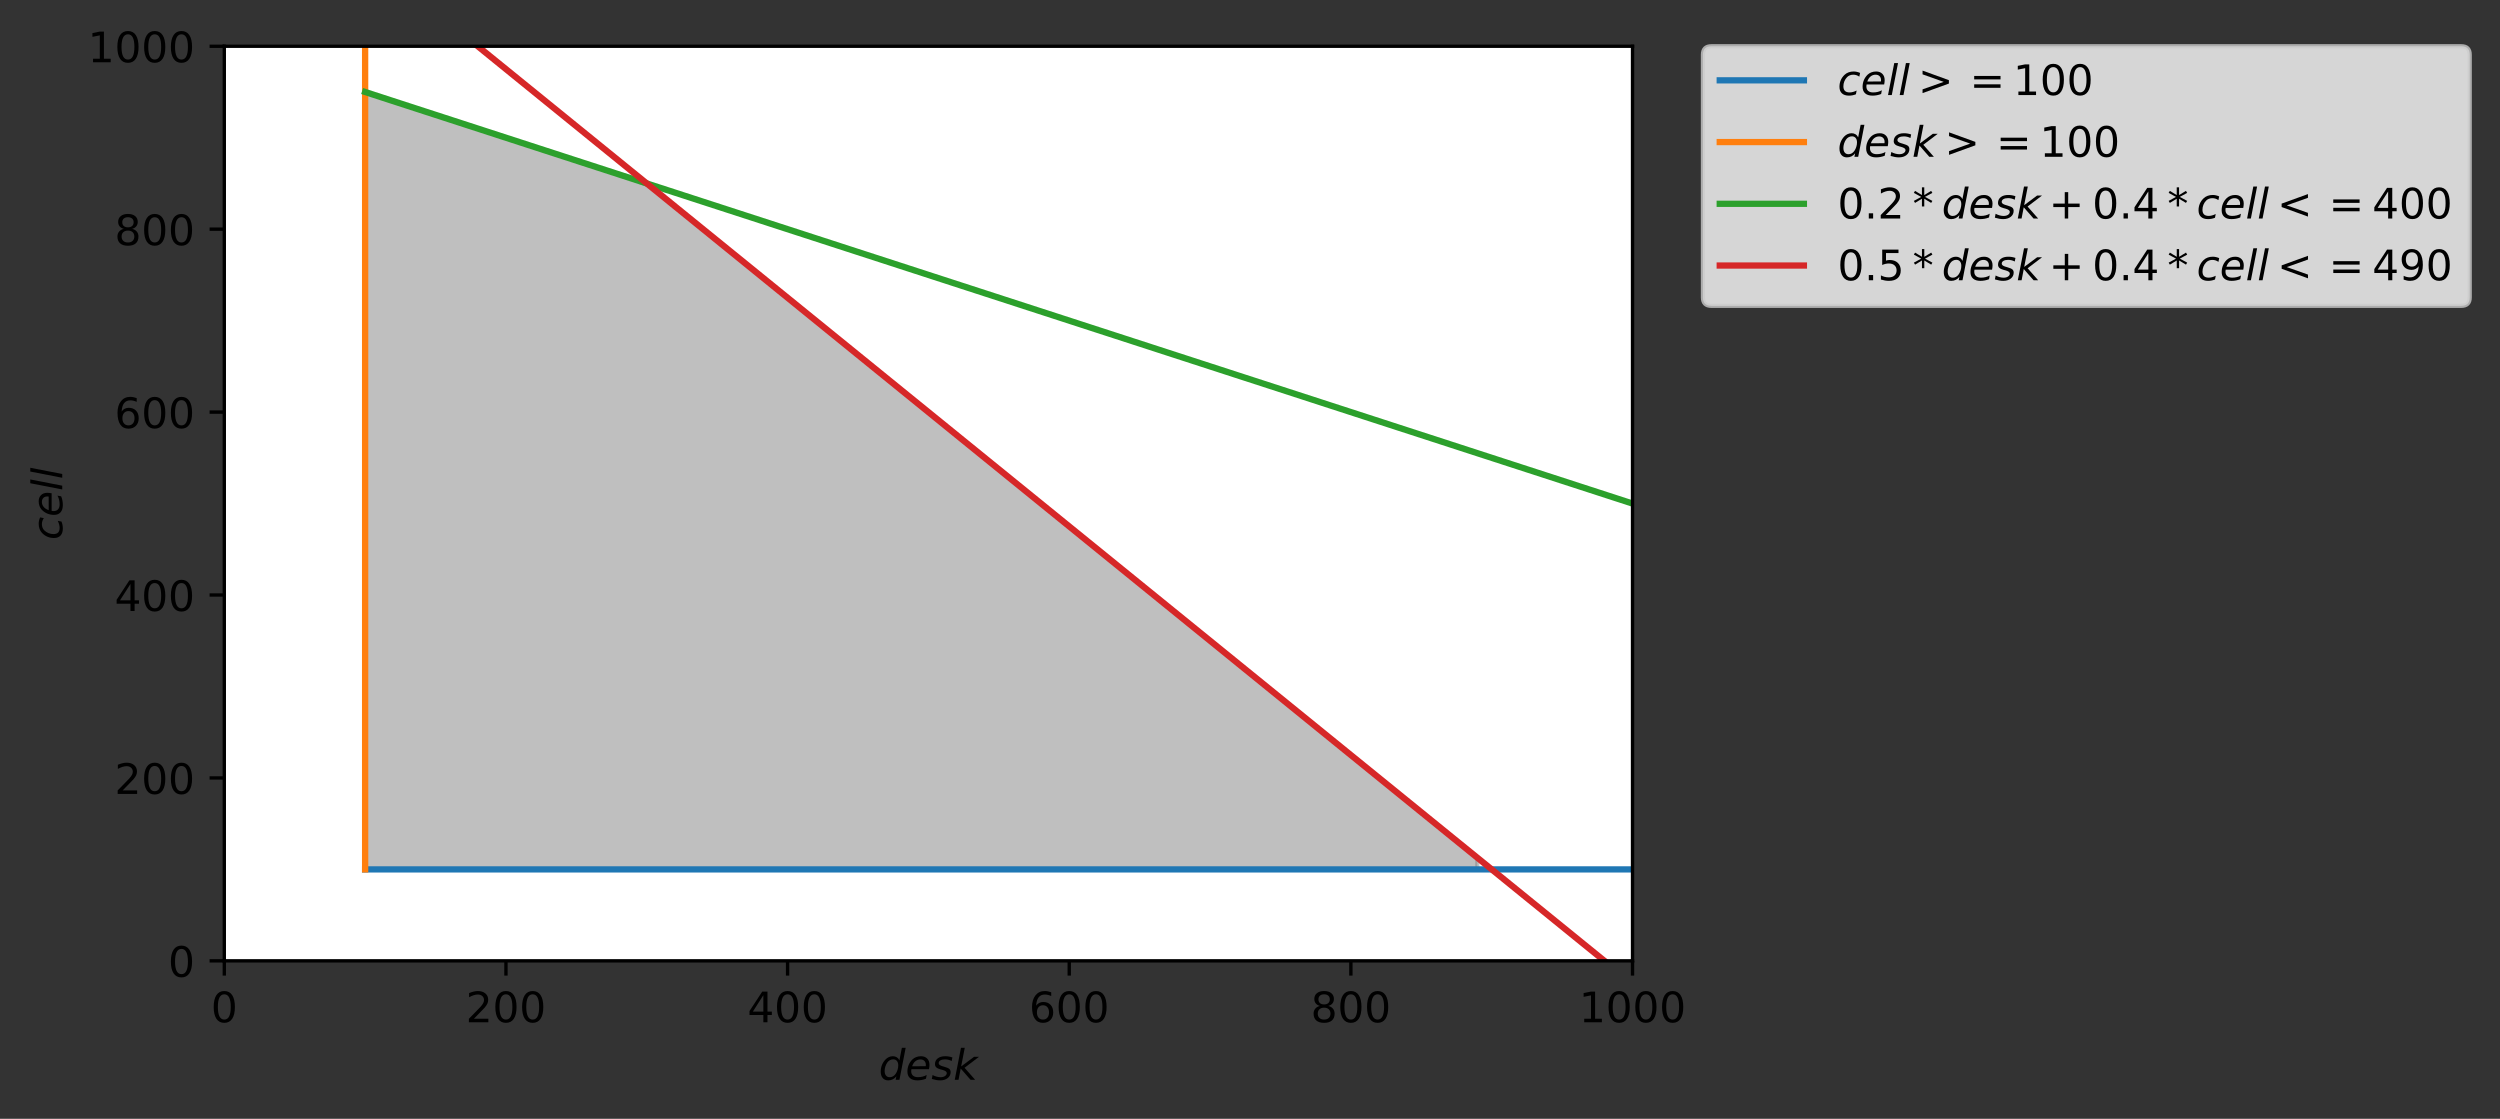 <?xml version="1.0" encoding="utf-8" standalone="no"?>
<!DOCTYPE svg PUBLIC "-//W3C//DTD SVG 1.1//EN"
  "http://www.w3.org/Graphics/SVG/1.1/DTD/svg11.dtd">
<!-- Created with matplotlib (https://matplotlib.org/) -->
<svg height="265.995pt" version="1.1" viewBox="0 0 594.368 265.995" width="594.368pt" xmlns="http://www.w3.org/2000/svg" xmlns:xlink="http://www.w3.org/1999/xlink">
 <rect x="0" y="0" width="594.368" height="265.995" fill="#333333" stroke="none"/>
 <defs>
  <style type="text/css">
*{stroke-linecap:butt;stroke-linejoin:round;}
  </style>
 </defs>
 <g id="figure_1">
  <g id="patch_1">
   <path d="M 0 265.995 
L 594.368 265.995 
L 594.368 0 
L 0 0 
z
" style="fill:none;"/>
  </g>
  <g id="axes_1">
   <g id="patch_2">
    <path d="M 53.328 228.439 
L 388.128 228.439 
L 388.128 10.999 
L 53.328 10.999 
z
" style="fill:#ffffff;"/>
   </g>
   <g id="PolyCollection_1">
    <defs>
     <path d="M 86.808 -244.124 
L 86.808 -59.3 
L 92.958 -59.3 
L 99.107 -59.3 
L 105.256 -59.3 
L 111.406 -59.3 
L 117.555 -59.3 
L 123.704 -59.3 
L 129.854 -59.3 
L 136.003 -59.3 
L 142.153 -59.3 
L 148.302 -59.3 
L 154.451 -59.3 
L 160.601 -59.3 
L 166.75 -59.3 
L 172.9 -59.3 
L 179.049 -59.3 
L 185.198 -59.3 
L 191.348 -59.3 
L 197.497 -59.3 
L 203.646 -59.3 
L 209.796 -59.3 
L 215.945 -59.3 
L 222.095 -59.3 
L 228.244 -59.3 
L 234.393 -59.3 
L 240.543 -59.3 
L 246.692 -59.3 
L 252.842 -59.3 
L 258.991 -59.3 
L 265.14 -59.3 
L 271.29 -59.3 
L 277.439 -59.3 
L 283.589 -59.3 
L 289.738 -59.3 
L 295.887 -59.3 
L 302.037 -59.3 
L 308.186 -59.3 
L 314.335 -59.3 
L 320.485 -59.3 
L 326.634 -59.3 
L 332.784 -59.3 
L 338.933 -59.3 
L 345.082 -59.3 
L 351.232 -59.3 
L 351.232 -62.074 
L 351.232 -62.074 
L 345.082 -67.066 
L 338.933 -72.058 
L 332.784 -77.05 
L 326.634 -82.043 
L 320.485 -87.035 
L 314.335 -92.027 
L 308.186 -97.019 
L 302.037 -102.012 
L 295.887 -107.004 
L 289.738 -111.996 
L 283.589 -116.988 
L 277.439 -121.981 
L 271.29 -126.973 
L 265.14 -131.965 
L 258.991 -136.957 
L 252.842 -141.95 
L 246.692 -146.942 
L 240.543 -151.934 
L 234.393 -156.926 
L 228.244 -161.919 
L 222.095 -166.911 
L 215.945 -171.903 
L 209.796 -176.895 
L 203.646 -181.888 
L 197.497 -186.88 
L 191.348 -191.872 
L 185.198 -196.864 
L 179.049 -201.857 
L 172.9 -206.849 
L 166.75 -211.841 
L 160.601 -216.833 
L 154.451 -221.826 
L 148.302 -224.155 
L 142.153 -226.152 
L 136.003 -228.149 
L 129.854 -230.146 
L 123.704 -232.143 
L 117.555 -234.14 
L 111.406 -236.137 
L 105.256 -238.134 
L 99.107 -240.13 
L 92.958 -242.127 
L 86.808 -244.124 
z
" id="m9bfd7ae52c" style="stroke:#808080;stroke-opacity:0.5;"/>
    </defs>
    <g clip-path="url(#pebd5f748b8)">
     <use style="fill:#808080;fill-opacity:0.5;stroke:#808080;stroke-opacity:0.5;" x="0" xlink:href="#m9bfd7ae52c" y="265.995"/>
    </g>
   </g>
   <g id="matplotlib.axis_1">
    <g id="xtick_1">
     <g id="line2d_1">
      <defs>
       <path d="M 0 0 
L 0 3.5 
" id="m5b4a5609f5" style="stroke:#000000;stroke-width:0.8;"/>
      </defs>
      <g>
       <use style="stroke:#000000;stroke-width:0.8;" x="53.328" xlink:href="#m5b4a5609f5" y="228.439"/>
      </g>
     </g>
     <g id="text_1">
      <!-- 0 -->
      <defs>
       <path d="M 31.781 66.406 
Q 24.172 66.406 20.328 58.906 
Q 16.5 51.422 16.5 36.375 
Q 16.5 21.391 20.328 13.891 
Q 24.172 6.391 31.781 6.391 
Q 39.453 6.391 43.281 13.891 
Q 47.125 21.391 47.125 36.375 
Q 47.125 51.422 43.281 58.906 
Q 39.453 66.406 31.781 66.406 
z
M 31.781 74.219 
Q 44.047 74.219 50.516 64.516 
Q 56.984 54.828 56.984 36.375 
Q 56.984 17.969 50.516 8.266 
Q 44.047 -1.422 31.781 -1.422 
Q 19.531 -1.422 13.062 8.266 
Q 6.594 17.969 6.594 36.375 
Q 6.594 54.828 13.062 64.516 
Q 19.531 74.219 31.781 74.219 
z
" id="DejaVuSans-48"/>
      </defs>
      <g transform="translate(50.147 243.038)scale(0.1 -0.1)">
       <use xlink:href="#DejaVuSans-48"/>
      </g>
     </g>
    </g>
    <g id="xtick_2">
     <g id="line2d_2">
      <g>
       <use style="stroke:#000000;stroke-width:0.8;" x="120.288" xlink:href="#m5b4a5609f5" y="228.439"/>
      </g>
     </g>
     <g id="text_2">
      <!-- 200 -->
      <defs>
       <path d="M 19.188 8.297 
L 53.609 8.297 
L 53.609 0 
L 7.328 0 
L 7.328 8.297 
Q 12.938 14.109 22.625 23.891 
Q 32.328 33.688 34.812 36.531 
Q 39.547 41.844 41.422 45.531 
Q 43.312 49.219 43.312 52.781 
Q 43.312 58.594 39.234 62.25 
Q 35.156 65.922 28.609 65.922 
Q 23.969 65.922 18.812 64.312 
Q 13.672 62.703 7.812 59.422 
L 7.812 69.391 
Q 13.766 71.781 18.938 73 
Q 24.125 74.219 28.422 74.219 
Q 39.75 74.219 46.484 68.547 
Q 53.219 62.891 53.219 53.422 
Q 53.219 48.922 51.531 44.891 
Q 49.859 40.875 45.406 35.406 
Q 44.188 33.984 37.641 27.219 
Q 31.109 20.453 19.188 8.297 
z
" id="DejaVuSans-50"/>
      </defs>
      <g transform="translate(110.744 243.038)scale(0.1 -0.1)">
       <use xlink:href="#DejaVuSans-50"/>
       <use x="63.623" xlink:href="#DejaVuSans-48"/>
       <use x="127.246" xlink:href="#DejaVuSans-48"/>
      </g>
     </g>
    </g>
    <g id="xtick_3">
     <g id="line2d_3">
      <g>
       <use style="stroke:#000000;stroke-width:0.8;" x="187.248" xlink:href="#m5b4a5609f5" y="228.439"/>
      </g>
     </g>
     <g id="text_3">
      <!-- 400 -->
      <defs>
       <path d="M 37.797 64.312 
L 12.891 25.391 
L 37.797 25.391 
z
M 35.203 72.906 
L 47.609 72.906 
L 47.609 25.391 
L 58.016 25.391 
L 58.016 17.188 
L 47.609 17.188 
L 47.609 0 
L 37.797 0 
L 37.797 17.188 
L 4.891 17.188 
L 4.891 26.703 
z
" id="DejaVuSans-52"/>
      </defs>
      <g transform="translate(177.704 243.038)scale(0.1 -0.1)">
       <use xlink:href="#DejaVuSans-52"/>
       <use x="63.623" xlink:href="#DejaVuSans-48"/>
       <use x="127.246" xlink:href="#DejaVuSans-48"/>
      </g>
     </g>
    </g>
    <g id="xtick_4">
     <g id="line2d_4">
      <g>
       <use style="stroke:#000000;stroke-width:0.8;" x="254.208" xlink:href="#m5b4a5609f5" y="228.439"/>
      </g>
     </g>
     <g id="text_4">
      <!-- 600 -->
      <defs>
       <path d="M 33.016 40.375 
Q 26.375 40.375 22.484 35.828 
Q 18.609 31.297 18.609 23.391 
Q 18.609 15.531 22.484 10.953 
Q 26.375 6.391 33.016 6.391 
Q 39.656 6.391 43.531 10.953 
Q 47.406 15.531 47.406 23.391 
Q 47.406 31.297 43.531 35.828 
Q 39.656 40.375 33.016 40.375 
z
M 52.594 71.297 
L 52.594 62.312 
Q 48.875 64.062 45.094 64.984 
Q 41.312 65.922 37.594 65.922 
Q 27.828 65.922 22.672 59.328 
Q 17.531 52.734 16.797 39.406 
Q 19.672 43.656 24.016 45.922 
Q 28.375 48.188 33.594 48.188 
Q 44.578 48.188 50.953 41.516 
Q 57.328 34.859 57.328 23.391 
Q 57.328 12.156 50.688 5.359 
Q 44.047 -1.422 33.016 -1.422 
Q 20.359 -1.422 13.672 8.266 
Q 6.984 17.969 6.984 36.375 
Q 6.984 53.656 15.188 63.938 
Q 23.391 74.219 37.203 74.219 
Q 40.922 74.219 44.703 73.484 
Q 48.484 72.75 52.594 71.297 
z
" id="DejaVuSans-54"/>
      </defs>
      <g transform="translate(244.664 243.038)scale(0.1 -0.1)">
       <use xlink:href="#DejaVuSans-54"/>
       <use x="63.623" xlink:href="#DejaVuSans-48"/>
       <use x="127.246" xlink:href="#DejaVuSans-48"/>
      </g>
     </g>
    </g>
    <g id="xtick_5">
     <g id="line2d_5">
      <g>
       <use style="stroke:#000000;stroke-width:0.8;" x="321.168" xlink:href="#m5b4a5609f5" y="228.439"/>
      </g>
     </g>
     <g id="text_5">
      <!-- 800 -->
      <defs>
       <path d="M 31.781 34.625 
Q 24.75 34.625 20.719 30.859 
Q 16.703 27.094 16.703 20.516 
Q 16.703 13.922 20.719 10.156 
Q 24.75 6.391 31.781 6.391 
Q 38.812 6.391 42.859 10.172 
Q 46.922 13.969 46.922 20.516 
Q 46.922 27.094 42.891 30.859 
Q 38.875 34.625 31.781 34.625 
z
M 21.922 38.812 
Q 15.578 40.375 12.031 44.719 
Q 8.5 49.078 8.5 55.328 
Q 8.5 64.062 14.719 69.141 
Q 20.953 74.219 31.781 74.219 
Q 42.672 74.219 48.875 69.141 
Q 55.078 64.062 55.078 55.328 
Q 55.078 49.078 51.531 44.719 
Q 48 40.375 41.703 38.812 
Q 48.828 37.156 52.797 32.312 
Q 56.781 27.484 56.781 20.516 
Q 56.781 9.906 50.312 4.234 
Q 43.844 -1.422 31.781 -1.422 
Q 19.734 -1.422 13.25 4.234 
Q 6.781 9.906 6.781 20.516 
Q 6.781 27.484 10.781 32.312 
Q 14.797 37.156 21.922 38.812 
z
M 18.312 54.391 
Q 18.312 48.734 21.844 45.562 
Q 25.391 42.391 31.781 42.391 
Q 38.141 42.391 41.719 45.562 
Q 45.312 48.734 45.312 54.391 
Q 45.312 60.062 41.719 63.234 
Q 38.141 66.406 31.781 66.406 
Q 25.391 66.406 21.844 63.234 
Q 18.312 60.062 18.312 54.391 
z
" id="DejaVuSans-56"/>
      </defs>
      <g transform="translate(311.624 243.038)scale(0.1 -0.1)">
       <use xlink:href="#DejaVuSans-56"/>
       <use x="63.623" xlink:href="#DejaVuSans-48"/>
       <use x="127.246" xlink:href="#DejaVuSans-48"/>
      </g>
     </g>
    </g>
    <g id="xtick_6">
     <g id="line2d_6">
      <g>
       <use style="stroke:#000000;stroke-width:0.8;" x="388.128" xlink:href="#m5b4a5609f5" y="228.439"/>
      </g>
     </g>
     <g id="text_6">
      <!-- 1000 -->
      <defs>
       <path d="M 12.406 8.297 
L 28.516 8.297 
L 28.516 63.922 
L 10.984 60.406 
L 10.984 69.391 
L 28.422 72.906 
L 38.281 72.906 
L 38.281 8.297 
L 54.391 8.297 
L 54.391 0 
L 12.406 0 
z
" id="DejaVuSans-49"/>
      </defs>
      <g transform="translate(375.403 243.038)scale(0.1 -0.1)">
       <use xlink:href="#DejaVuSans-49"/>
       <use x="63.623" xlink:href="#DejaVuSans-48"/>
       <use x="127.246" xlink:href="#DejaVuSans-48"/>
       <use x="190.869" xlink:href="#DejaVuSans-48"/>
      </g>
     </g>
    </g>
    <g id="text_7">
     <!-- $desk$ -->
     <defs>
      <path d="M 41.797 8.203 
Q 38.188 3.469 33.25 1.016 
Q 28.328 -1.422 22.312 -1.422 
Q 14.109 -1.422 9.344 4.172 
Q 4.594 9.766 4.594 19.484 
Q 4.594 27.594 7.469 34.938 
Q 10.359 42.281 15.828 48.094 
Q 19.438 51.953 23.969 53.969 
Q 28.516 56 33.5 56 
Q 38.766 56 42.797 53.453 
Q 46.828 50.922 49.031 46.188 
L 54.891 75.984 
L 63.922 75.984 
L 49.125 0 
L 40.094 0 
z
M 13.922 21.094 
Q 13.922 14.016 17.109 10.062 
Q 20.312 6.109 25.984 6.109 
Q 30.172 6.109 33.766 8.125 
Q 37.359 10.156 40.094 14.109 
Q 42.969 18.219 44.625 23.578 
Q 46.297 28.953 46.297 34.188 
Q 46.297 40.969 43.094 44.766 
Q 39.891 48.578 34.281 48.578 
Q 30.031 48.578 26.359 46.578 
Q 22.703 44.578 20.125 40.828 
Q 17.281 36.766 15.594 31.391 
Q 13.922 26.031 13.922 21.094 
z
" id="DejaVuSans-Oblique-100"/>
      <path d="M 48.094 32.234 
Q 48.25 33.016 48.312 33.844 
Q 48.391 34.672 48.391 35.5 
Q 48.391 41.453 44.891 44.922 
Q 41.406 48.391 35.406 48.391 
Q 28.719 48.391 23.578 44.156 
Q 18.453 39.938 15.828 32.172 
z
M 55.906 25.203 
L 14.109 25.203 
Q 13.812 23.344 13.719 22.266 
Q 13.625 21.188 13.625 20.406 
Q 13.625 13.625 17.797 9.906 
Q 21.969 6.203 29.594 6.203 
Q 35.453 6.203 40.672 7.516 
Q 45.906 8.844 50.391 11.375 
L 48.688 2.484 
Q 43.844 0.531 38.688 -0.438 
Q 33.547 -1.422 28.219 -1.422 
Q 16.844 -1.422 10.719 4.016 
Q 4.594 9.469 4.594 19.484 
Q 4.594 28.031 7.641 35.375 
Q 10.688 42.719 16.609 48.484 
Q 20.406 52.094 25.656 54.047 
Q 30.906 56 36.812 56 
Q 46.094 56 51.578 50.438 
Q 57.078 44.875 57.078 35.5 
Q 57.078 33.25 56.781 30.688 
Q 56.5 28.125 55.906 25.203 
z
" id="DejaVuSans-Oblique-101"/>
      <path d="M 50 53.078 
L 48.297 44.578 
Q 44.734 46.531 40.766 47.5 
Q 36.812 48.484 32.625 48.484 
Q 25.531 48.484 21.453 46.062 
Q 17.391 43.656 17.391 39.5 
Q 17.391 34.672 26.859 32.078 
Q 27.594 31.891 27.938 31.781 
L 30.812 30.906 
Q 39.797 28.422 42.797 25.688 
Q 45.797 22.953 45.797 18.219 
Q 45.797 9.516 38.891 4.047 
Q 31.984 -1.422 20.797 -1.422 
Q 16.453 -1.422 11.672 -0.578 
Q 6.891 0.25 1.125 2 
L 2.875 11.281 
Q 7.812 8.734 12.594 7.422 
Q 17.391 6.109 21.781 6.109 
Q 28.375 6.109 32.5 8.938 
Q 36.625 11.766 36.625 16.109 
Q 36.625 20.797 25.781 23.688 
L 24.859 23.922 
L 21.781 24.703 
Q 14.938 26.516 11.766 29.469 
Q 8.594 32.422 8.594 37.016 
Q 8.594 45.75 15.156 50.875 
Q 21.734 56 33.016 56 
Q 37.453 56 41.672 55.266 
Q 45.906 54.547 50 53.078 
z
" id="DejaVuSans-Oblique-115"/>
      <path d="M 18.312 75.984 
L 27.297 75.984 
L 18.703 31.688 
L 49.516 54.688 
L 61.188 54.688 
L 26.812 28.516 
L 51.906 0 
L 41.016 0 
L 17.672 26.703 
L 12.5 0 
L 3.516 0 
z
" id="DejaVuSans-Oblique-107"/>
     </defs>
     <g transform="translate(208.928 256.716)scale(0.1 -0.1)">
      <use transform="translate(0 0.016)" xlink:href="#DejaVuSans-Oblique-100"/>
      <use transform="translate(63.477 0.016)" xlink:href="#DejaVuSans-Oblique-101"/>
      <use transform="translate(125 0.016)" xlink:href="#DejaVuSans-Oblique-115"/>
      <use transform="translate(177.1 0.016)" xlink:href="#DejaVuSans-Oblique-107"/>
     </g>
    </g>
   </g>
   <g id="matplotlib.axis_2">
    <g id="ytick_1">
     <g id="line2d_7">
      <defs>
       <path d="M 0 0 
L -3.5 0 
" id="mddec22f35f" style="stroke:#000000;stroke-width:0.8;"/>
      </defs>
      <g>
       <use style="stroke:#000000;stroke-width:0.8;" x="53.328" xlink:href="#mddec22f35f" y="228.439"/>
      </g>
     </g>
     <g id="text_8">
      <!-- 0 -->
      <g transform="translate(39.966 232.238)scale(0.1 -0.1)">
       <use xlink:href="#DejaVuSans-48"/>
      </g>
     </g>
    </g>
    <g id="ytick_2">
     <g id="line2d_8">
      <g>
       <use style="stroke:#000000;stroke-width:0.8;" x="53.328" xlink:href="#mddec22f35f" y="184.951"/>
      </g>
     </g>
     <g id="text_9">
      <!-- 200 -->
      <g transform="translate(27.241 188.75)scale(0.1 -0.1)">
       <use xlink:href="#DejaVuSans-50"/>
       <use x="63.623" xlink:href="#DejaVuSans-48"/>
       <use x="127.246" xlink:href="#DejaVuSans-48"/>
      </g>
     </g>
    </g>
    <g id="ytick_3">
     <g id="line2d_9">
      <g>
       <use style="stroke:#000000;stroke-width:0.8;" x="53.328" xlink:href="#mddec22f35f" y="141.463"/>
      </g>
     </g>
     <g id="text_10">
      <!-- 400 -->
      <g transform="translate(27.241 145.262)scale(0.1 -0.1)">
       <use xlink:href="#DejaVuSans-52"/>
       <use x="63.623" xlink:href="#DejaVuSans-48"/>
       <use x="127.246" xlink:href="#DejaVuSans-48"/>
      </g>
     </g>
    </g>
    <g id="ytick_4">
     <g id="line2d_10">
      <g>
       <use style="stroke:#000000;stroke-width:0.8;" x="53.328" xlink:href="#mddec22f35f" y="97.975"/>
      </g>
     </g>
     <g id="text_11">
      <!-- 600 -->
      <g transform="translate(27.241 101.774)scale(0.1 -0.1)">
       <use xlink:href="#DejaVuSans-54"/>
       <use x="63.623" xlink:href="#DejaVuSans-48"/>
       <use x="127.246" xlink:href="#DejaVuSans-48"/>
      </g>
     </g>
    </g>
    <g id="ytick_5">
     <g id="line2d_11">
      <g>
       <use style="stroke:#000000;stroke-width:0.8;" x="53.328" xlink:href="#mddec22f35f" y="54.487"/>
      </g>
     </g>
     <g id="text_12">
      <!-- 800 -->
      <g transform="translate(27.241 58.286)scale(0.1 -0.1)">
       <use xlink:href="#DejaVuSans-56"/>
       <use x="63.623" xlink:href="#DejaVuSans-48"/>
       <use x="127.246" xlink:href="#DejaVuSans-48"/>
      </g>
     </g>
    </g>
    <g id="ytick_6">
     <g id="line2d_12">
      <g>
       <use style="stroke:#000000;stroke-width:0.8;" x="53.328" xlink:href="#mddec22f35f" y="10.999"/>
      </g>
     </g>
     <g id="text_13">
      <!-- 1000 -->
      <g transform="translate(20.878 14.798)scale(0.1 -0.1)">
       <use xlink:href="#DejaVuSans-49"/>
       <use x="63.623" xlink:href="#DejaVuSans-48"/>
       <use x="127.246" xlink:href="#DejaVuSans-48"/>
       <use x="190.869" xlink:href="#DejaVuSans-48"/>
      </g>
     </g>
    </g>
    <g id="text_14">
     <!-- $cell$ -->
     <defs>
      <path d="M 53.609 52.594 
L 51.812 43.703 
Q 48.578 46.047 44.938 47.219 
Q 41.312 48.391 37.406 48.391 
Q 33.109 48.391 29.219 46.875 
Q 25.344 45.359 22.703 42.578 
Q 18.5 38.328 16.203 32.609 
Q 13.922 26.906 13.922 20.797 
Q 13.922 13.422 17.609 9.812 
Q 21.297 6.203 28.812 6.203 
Q 32.516 6.203 36.688 7.328 
Q 40.875 8.453 45.406 10.688 
L 43.703 1.812 
Q 39.797 0.203 35.672 -0.609 
Q 31.547 -1.422 27.203 -1.422 
Q 16.312 -1.422 10.453 4.016 
Q 4.594 9.469 4.594 19.578 
Q 4.594 28.078 7.641 35.234 
Q 10.688 42.391 16.703 48.094 
Q 20.797 52 26.312 54 
Q 31.844 56 38.375 56 
Q 42.188 56 45.938 55.141 
Q 49.703 54.297 53.609 52.594 
z
" id="DejaVuSans-Oblique-99"/>
      <path d="M 18.312 75.984 
L 27.297 75.984 
L 12.5 0 
L 3.516 0 
z
" id="DejaVuSans-Oblique-108"/>
     </defs>
     <g transform="translate(14.798 128.369)rotate(-90)scale(0.1 -0.1)">
      <use transform="translate(0 0.016)" xlink:href="#DejaVuSans-Oblique-99"/>
      <use transform="translate(54.98 0.016)" xlink:href="#DejaVuSans-Oblique-101"/>
      <use transform="translate(116.504 0.016)" xlink:href="#DejaVuSans-Oblique-108"/>
      <use transform="translate(144.287 0.016)" xlink:href="#DejaVuSans-Oblique-108"/>
     </g>
    </g>
   </g>
   <g id="line2d_13">
    <path clip-path="url(#pebd5f748b8)" d="M 86.808 206.695 
L 92.958 206.695 
L 99.107 206.695 
L 105.256 206.695 
L 111.406 206.695 
L 117.555 206.695 
L 123.704 206.695 
L 129.854 206.695 
L 136.003 206.695 
L 142.153 206.695 
L 148.302 206.695 
L 154.451 206.695 
L 160.601 206.695 
L 166.75 206.695 
L 172.9 206.695 
L 179.049 206.695 
L 185.198 206.695 
L 191.348 206.695 
L 197.497 206.695 
L 203.646 206.695 
L 209.796 206.695 
L 215.945 206.695 
L 222.095 206.695 
L 228.244 206.695 
L 234.393 206.695 
L 240.543 206.695 
L 246.692 206.695 
L 252.842 206.695 
L 258.991 206.695 
L 265.14 206.695 
L 271.29 206.695 
L 277.439 206.695 
L 283.589 206.695 
L 289.738 206.695 
L 295.887 206.695 
L 302.037 206.695 
L 308.186 206.695 
L 314.335 206.695 
L 320.485 206.695 
L 326.634 206.695 
L 332.784 206.695 
L 338.933 206.695 
L 345.082 206.695 
L 351.232 206.695 
L 357.381 206.695 
L 363.531 206.695 
L 369.68 206.695 
L 375.829 206.695 
L 381.979 206.695 
L 388.128 206.695 
" style="fill:none;stroke:#1f77b4;stroke-linecap:square;stroke-width:1.5;"/>
   </g>
   <g id="line2d_14">
    <path clip-path="url(#pebd5f748b8)" d="M 86.808 206.695 
L 86.808 202.701 
L 86.808 198.708 
L 86.808 194.714 
L 86.808 190.72 
L 86.808 186.726 
L 86.808 182.732 
L 86.808 178.739 
L 86.808 174.745 
L 86.808 170.751 
L 86.808 166.757 
L 86.808 162.763 
L 86.808 158.77 
L 86.808 154.776 
L 86.808 150.782 
L 86.808 146.788 
L 86.808 142.794 
L 86.808 138.801 
L 86.808 134.807 
L 86.808 130.813 
L 86.808 126.819 
L 86.808 122.826 
L 86.808 118.832 
L 86.808 114.838 
L 86.808 110.844 
L 86.808 106.85 
L 86.808 102.857 
L 86.808 98.863 
L 86.808 94.869 
L 86.808 90.875 
L 86.808 86.881 
L 86.808 82.888 
L 86.808 78.894 
L 86.808 74.9 
L 86.808 70.906 
L 86.808 66.912 
L 86.808 62.919 
L 86.808 58.925 
L 86.808 54.931 
L 86.808 50.937 
L 86.808 46.943 
L 86.808 42.95 
L 86.808 38.956 
L 86.808 34.962 
L 86.808 30.968 
L 86.808 26.974 
L 86.808 22.981 
L 86.808 18.987 
L 86.808 14.993 
L 86.808 10.999 
" style="fill:none;stroke:#ff7f0e;stroke-linecap:square;stroke-width:1.5;"/>
   </g>
   <g id="line2d_15">
    <path clip-path="url(#pebd5f748b8)" d="M 86.808 21.871 
L 92.958 23.868 
L 99.107 25.865 
L 105.256 27.862 
L 111.406 29.859 
L 117.555 31.856 
L 123.704 33.853 
L 129.854 35.85 
L 136.003 37.846 
L 142.153 39.843 
L 148.302 41.84 
L 154.451 43.837 
L 160.601 45.834 
L 166.75 47.831 
L 172.9 49.828 
L 179.049 51.825 
L 185.198 53.822 
L 191.348 55.818 
L 197.497 57.815 
L 203.646 59.812 
L 209.796 61.809 
L 215.945 63.806 
L 222.095 65.803 
L 228.244 67.8 
L 234.393 69.797 
L 240.543 71.794 
L 246.692 73.791 
L 252.842 75.787 
L 258.991 77.784 
L 265.14 79.781 
L 271.29 81.778 
L 277.439 83.775 
L 283.589 85.772 
L 289.738 87.769 
L 295.887 89.766 
L 302.037 91.763 
L 308.186 93.76 
L 314.335 95.756 
L 320.485 97.753 
L 326.634 99.75 
L 332.784 101.747 
L 338.933 103.744 
L 345.082 105.741 
L 351.232 107.738 
L 357.381 109.735 
L 363.531 111.732 
L 369.68 113.729 
L 375.829 115.725 
L 381.979 117.722 
L 388.128 119.719 
" style="fill:none;stroke:#2ca02c;stroke-linecap:square;stroke-width:1.5;"/>
   </g>
   <g id="line2d_16">
    <path clip-path="url(#pebd5f748b8)" d="M 98.812 -1 
L 99.107 -0.76 
L 105.256 4.232 
L 111.406 9.224 
L 117.555 14.216 
L 123.704 19.209 
L 129.854 24.201 
L 136.003 29.193 
L 142.153 34.185 
L 148.302 39.178 
L 154.451 44.17 
L 160.601 49.162 
L 166.75 54.154 
L 172.9 59.147 
L 179.049 64.139 
L 185.198 69.131 
L 191.348 74.123 
L 197.497 79.116 
L 203.646 84.108 
L 209.796 89.1 
L 215.945 94.092 
L 222.095 99.085 
L 228.244 104.077 
L 234.393 109.069 
L 240.543 114.061 
L 246.692 119.054 
L 252.842 124.046 
L 258.991 129.038 
L 265.14 134.03 
L 271.29 139.023 
L 277.439 144.015 
L 283.589 149.007 
L 289.738 153.999 
L 295.887 158.992 
L 302.037 163.984 
L 308.186 168.976 
L 314.335 173.968 
L 320.485 178.961 
L 326.634 183.953 
L 332.784 188.945 
L 338.933 193.937 
L 345.082 198.93 
L 351.232 203.922 
L 357.381 208.914 
L 363.531 213.906 
L 369.68 218.898 
L 375.829 223.891 
L 381.979 228.883 
L 388.128 233.875 
" style="fill:none;stroke:#d62728;stroke-linecap:square;stroke-width:1.5;"/>
   </g>
   <g id="patch_3">
    <path d="M 53.328 228.439 
L 53.328 10.999 
" style="fill:none;stroke:#000000;stroke-linecap:square;stroke-linejoin:miter;stroke-width:0.8;"/>
   </g>
   <g id="patch_4">
    <path d="M 388.128 228.439 
L 388.128 10.999 
" style="fill:none;stroke:#000000;stroke-linecap:square;stroke-linejoin:miter;stroke-width:0.8;"/>
   </g>
   <g id="patch_5">
    <path d="M 53.328 228.439 
L 388.128 228.439 
" style="fill:none;stroke:#000000;stroke-linecap:square;stroke-linejoin:miter;stroke-width:0.8;"/>
   </g>
   <g id="patch_6">
    <path d="M 53.328 10.999 
L 388.128 10.999 
" style="fill:none;stroke:#000000;stroke-linecap:square;stroke-linejoin:miter;stroke-width:0.8;"/>
   </g>
   <g id="legend_1">
    <g id="patch_7">
     <path d="M 406.868 72.712 
L 585.168 72.712 
Q 587.168 72.712 587.168 70.712 
L 587.168 12.999 
Q 587.168 10.999 585.168 10.999 
L 406.868 10.999 
Q 404.868 10.999 404.868 12.999 
L 404.868 70.712 
Q 404.868 72.712 406.868 72.712 
z
" style="fill:#ffffff;opacity:0.8;stroke:#cccccc;stroke-linejoin:miter;"/>
    </g>
    <g id="line2d_17">
     <path d="M 408.868 19.098 
L 428.868 19.098 
" style="fill:none;stroke:#1f77b4;stroke-linecap:square;stroke-width:1.5;"/>
    </g>
    <g id="line2d_18"/>
    <g id="text_15">
     <!-- $cell&gt;=100$ -->
     <defs>
      <path d="M 10.594 49.219 
L 10.594 58.109 
L 73.188 35.406 
L 73.188 27.297 
L 10.594 4.594 
L 10.594 13.484 
L 60.891 31.297 
z
" id="DejaVuSans-62"/>
      <path d="M 10.594 45.406 
L 73.188 45.406 
L 73.188 37.203 
L 10.594 37.203 
z
M 10.594 25.484 
L 73.188 25.484 
L 73.188 17.188 
L 10.594 17.188 
z
" id="DejaVuSans-61"/>
     </defs>
     <g transform="translate(436.868 22.598)scale(0.1 -0.1)">
      <use transform="translate(0 0.016)" xlink:href="#DejaVuSans-Oblique-99"/>
      <use transform="translate(54.98 0.016)" xlink:href="#DejaVuSans-Oblique-101"/>
      <use transform="translate(116.504 0.016)" xlink:href="#DejaVuSans-Oblique-108"/>
      <use transform="translate(144.287 0.016)" xlink:href="#DejaVuSans-Oblique-108"/>
      <use transform="translate(191.553 0.016)" xlink:href="#DejaVuSans-62"/>
      <use transform="translate(314.307 0.016)" xlink:href="#DejaVuSans-61"/>
      <use transform="translate(417.578 0.016)" xlink:href="#DejaVuSans-49"/>
      <use transform="translate(481.201 0.016)" xlink:href="#DejaVuSans-48"/>
      <use transform="translate(544.824 0.016)" xlink:href="#DejaVuSans-48"/>
     </g>
    </g>
    <g id="line2d_19">
     <path d="M 408.868 33.776 
L 428.868 33.776 
" style="fill:none;stroke:#ff7f0e;stroke-linecap:square;stroke-width:1.5;"/>
    </g>
    <g id="line2d_20"/>
    <g id="text_16">
     <!-- $desk&gt;=100$ -->
     <g transform="translate(436.868 37.276)scale(0.1 -0.1)">
      <use transform="translate(0 0.016)" xlink:href="#DejaVuSans-Oblique-100"/>
      <use transform="translate(63.477 0.016)" xlink:href="#DejaVuSans-Oblique-101"/>
      <use transform="translate(125 0.016)" xlink:href="#DejaVuSans-Oblique-115"/>
      <use transform="translate(177.1 0.016)" xlink:href="#DejaVuSans-Oblique-107"/>
      <use transform="translate(254.492 0.016)" xlink:href="#DejaVuSans-62"/>
      <use transform="translate(377.246 0.016)" xlink:href="#DejaVuSans-61"/>
      <use transform="translate(480.518 0.016)" xlink:href="#DejaVuSans-49"/>
      <use transform="translate(544.141 0.016)" xlink:href="#DejaVuSans-48"/>
      <use transform="translate(607.764 0.016)" xlink:href="#DejaVuSans-48"/>
     </g>
    </g>
    <g id="line2d_21">
     <path d="M 408.868 48.454 
L 428.868 48.454 
" style="fill:none;stroke:#2ca02c;stroke-linecap:square;stroke-width:1.5;"/>
    </g>
    <g id="line2d_22"/>
    <g id="text_17">
     <!-- $0.2*desk + 0.4*cell &lt;= 400$ -->
     <defs>
      <path d="M 10.688 12.406 
L 21 12.406 
L 21 0 
L 10.688 0 
z
" id="DejaVuSans-46"/>
      <path d="M 47.016 60.891 
L 29.5 51.422 
L 47.016 41.891 
L 44.188 37.109 
L 27.781 47.016 
L 27.781 28.609 
L 22.219 28.609 
L 22.219 47.016 
L 5.812 37.109 
L 2.984 41.891 
L 20.516 51.422 
L 2.984 60.891 
L 5.812 65.719 
L 22.219 55.812 
L 22.219 74.219 
L 27.781 74.219 
L 27.781 55.812 
L 44.188 65.719 
z
" id="DejaVuSans-42"/>
      <path d="M 46 62.703 
L 46 35.5 
L 73.188 35.5 
L 73.188 27.203 
L 46 27.203 
L 46 0 
L 37.797 0 
L 37.797 27.203 
L 10.594 27.203 
L 10.594 35.5 
L 37.797 35.5 
L 37.797 62.703 
z
" id="DejaVuSans-43"/>
      <path d="M 73.188 49.219 
L 22.797 31.297 
L 73.188 13.484 
L 73.188 4.594 
L 10.594 27.297 
L 10.594 35.406 
L 73.188 58.109 
z
" id="DejaVuSans-60"/>
     </defs>
     <g transform="translate(436.868 51.954)scale(0.1 -0.1)">
      <use transform="translate(0 0.016)" xlink:href="#DejaVuSans-48"/>
      <use transform="translate(63.623 0.016)" xlink:href="#DejaVuSans-46"/>
      <use transform="translate(95.332 0.016)" xlink:href="#DejaVuSans-50"/>
      <use transform="translate(178.438 0.016)" xlink:href="#DejaVuSans-42"/>
      <use transform="translate(247.92 0.016)" xlink:href="#DejaVuSans-Oblique-100"/>
      <use transform="translate(311.396 0.016)" xlink:href="#DejaVuSans-Oblique-101"/>
      <use transform="translate(372.92 0.016)" xlink:href="#DejaVuSans-Oblique-115"/>
      <use transform="translate(425.02 0.016)" xlink:href="#DejaVuSans-Oblique-107"/>
      <use transform="translate(502.412 0.016)" xlink:href="#DejaVuSans-43"/>
      <use transform="translate(605.684 0.016)" xlink:href="#DejaVuSans-48"/>
      <use transform="translate(669.307 0.016)" xlink:href="#DejaVuSans-46"/>
      <use transform="translate(701.094 0.016)" xlink:href="#DejaVuSans-52"/>
      <use transform="translate(784.199 0.016)" xlink:href="#DejaVuSans-42"/>
      <use transform="translate(853.682 0.016)" xlink:href="#DejaVuSans-Oblique-99"/>
      <use transform="translate(908.662 0.016)" xlink:href="#DejaVuSans-Oblique-101"/>
      <use transform="translate(970.186 0.016)" xlink:href="#DejaVuSans-Oblique-108"/>
      <use transform="translate(997.969 0.016)" xlink:href="#DejaVuSans-Oblique-108"/>
      <use transform="translate(1045.234 0.016)" xlink:href="#DejaVuSans-60"/>
      <use transform="translate(1167.988 0.016)" xlink:href="#DejaVuSans-61"/>
      <use transform="translate(1271.26 0.016)" xlink:href="#DejaVuSans-52"/>
      <use transform="translate(1334.883 0.016)" xlink:href="#DejaVuSans-48"/>
      <use transform="translate(1398.506 0.016)" xlink:href="#DejaVuSans-48"/>
     </g>
    </g>
    <g id="line2d_23">
     <path d="M 408.868 63.132 
L 428.868 63.132 
" style="fill:none;stroke:#d62728;stroke-linecap:square;stroke-width:1.5;"/>
    </g>
    <g id="line2d_24"/>
    <g id="text_18">
     <!-- $0.5*desk + 0.4*cell &lt;= 490$ -->
     <defs>
      <path d="M 10.797 72.906 
L 49.516 72.906 
L 49.516 64.594 
L 19.828 64.594 
L 19.828 46.734 
Q 21.969 47.469 24.109 47.828 
Q 26.266 48.188 28.422 48.188 
Q 40.625 48.188 47.75 41.5 
Q 54.891 34.812 54.891 23.391 
Q 54.891 11.625 47.562 5.094 
Q 40.234 -1.422 26.906 -1.422 
Q 22.312 -1.422 17.547 -0.641 
Q 12.797 0.141 7.719 1.703 
L 7.719 11.625 
Q 12.109 9.234 16.797 8.062 
Q 21.484 6.891 26.703 6.891 
Q 35.156 6.891 40.078 11.328 
Q 45.016 15.766 45.016 23.391 
Q 45.016 31 40.078 35.438 
Q 35.156 39.891 26.703 39.891 
Q 22.75 39.891 18.812 39.016 
Q 14.891 38.141 10.797 36.281 
z
" id="DejaVuSans-53"/>
      <path d="M 10.984 1.516 
L 10.984 10.5 
Q 14.703 8.734 18.5 7.812 
Q 22.312 6.891 25.984 6.891 
Q 35.75 6.891 40.891 13.453 
Q 46.047 20.016 46.781 33.406 
Q 43.953 29.203 39.594 26.953 
Q 35.25 24.703 29.984 24.703 
Q 19.047 24.703 12.672 31.312 
Q 6.297 37.938 6.297 49.422 
Q 6.297 60.641 12.938 67.422 
Q 19.578 74.219 30.609 74.219 
Q 43.266 74.219 49.922 64.516 
Q 56.594 54.828 56.594 36.375 
Q 56.594 19.141 48.406 8.859 
Q 40.234 -1.422 26.422 -1.422 
Q 22.703 -1.422 18.891 -0.688 
Q 15.094 0.047 10.984 1.516 
z
M 30.609 32.422 
Q 37.25 32.422 41.125 36.953 
Q 45.016 41.5 45.016 49.422 
Q 45.016 57.281 41.125 61.844 
Q 37.25 66.406 30.609 66.406 
Q 23.969 66.406 20.094 61.844 
Q 16.219 57.281 16.219 49.422 
Q 16.219 41.5 20.094 36.953 
Q 23.969 32.422 30.609 32.422 
z
" id="DejaVuSans-57"/>
     </defs>
     <g transform="translate(436.868 66.632)scale(0.1 -0.1)">
      <use transform="translate(0 0.016)" xlink:href="#DejaVuSans-48"/>
      <use transform="translate(63.623 0.016)" xlink:href="#DejaVuSans-46"/>
      <use transform="translate(95.41 0.016)" xlink:href="#DejaVuSans-53"/>
      <use transform="translate(178.516 0.016)" xlink:href="#DejaVuSans-42"/>
      <use transform="translate(247.998 0.016)" xlink:href="#DejaVuSans-Oblique-100"/>
      <use transform="translate(311.475 0.016)" xlink:href="#DejaVuSans-Oblique-101"/>
      <use transform="translate(372.998 0.016)" xlink:href="#DejaVuSans-Oblique-115"/>
      <use transform="translate(425.098 0.016)" xlink:href="#DejaVuSans-Oblique-107"/>
      <use transform="translate(502.49 0.016)" xlink:href="#DejaVuSans-43"/>
      <use transform="translate(605.762 0.016)" xlink:href="#DejaVuSans-48"/>
      <use transform="translate(669.385 0.016)" xlink:href="#DejaVuSans-46"/>
      <use transform="translate(701.172 0.016)" xlink:href="#DejaVuSans-52"/>
      <use transform="translate(784.277 0.016)" xlink:href="#DejaVuSans-42"/>
      <use transform="translate(853.76 0.016)" xlink:href="#DejaVuSans-Oblique-99"/>
      <use transform="translate(908.74 0.016)" xlink:href="#DejaVuSans-Oblique-101"/>
      <use transform="translate(970.264 0.016)" xlink:href="#DejaVuSans-Oblique-108"/>
      <use transform="translate(998.047 0.016)" xlink:href="#DejaVuSans-Oblique-108"/>
      <use transform="translate(1045.312 0.016)" xlink:href="#DejaVuSans-60"/>
      <use transform="translate(1168.066 0.016)" xlink:href="#DejaVuSans-61"/>
      <use transform="translate(1271.338 0.016)" xlink:href="#DejaVuSans-52"/>
      <use transform="translate(1334.961 0.016)" xlink:href="#DejaVuSans-57"/>
      <use transform="translate(1398.584 0.016)" xlink:href="#DejaVuSans-48"/>
     </g>
    </g>
   </g>
  </g>
 </g>
 <defs>
  <clipPath id="pebd5f748b8">
   <rect height="217.44" width="334.8" x="53.328" y="10.999"/>
  </clipPath>
 </defs>
</svg>

